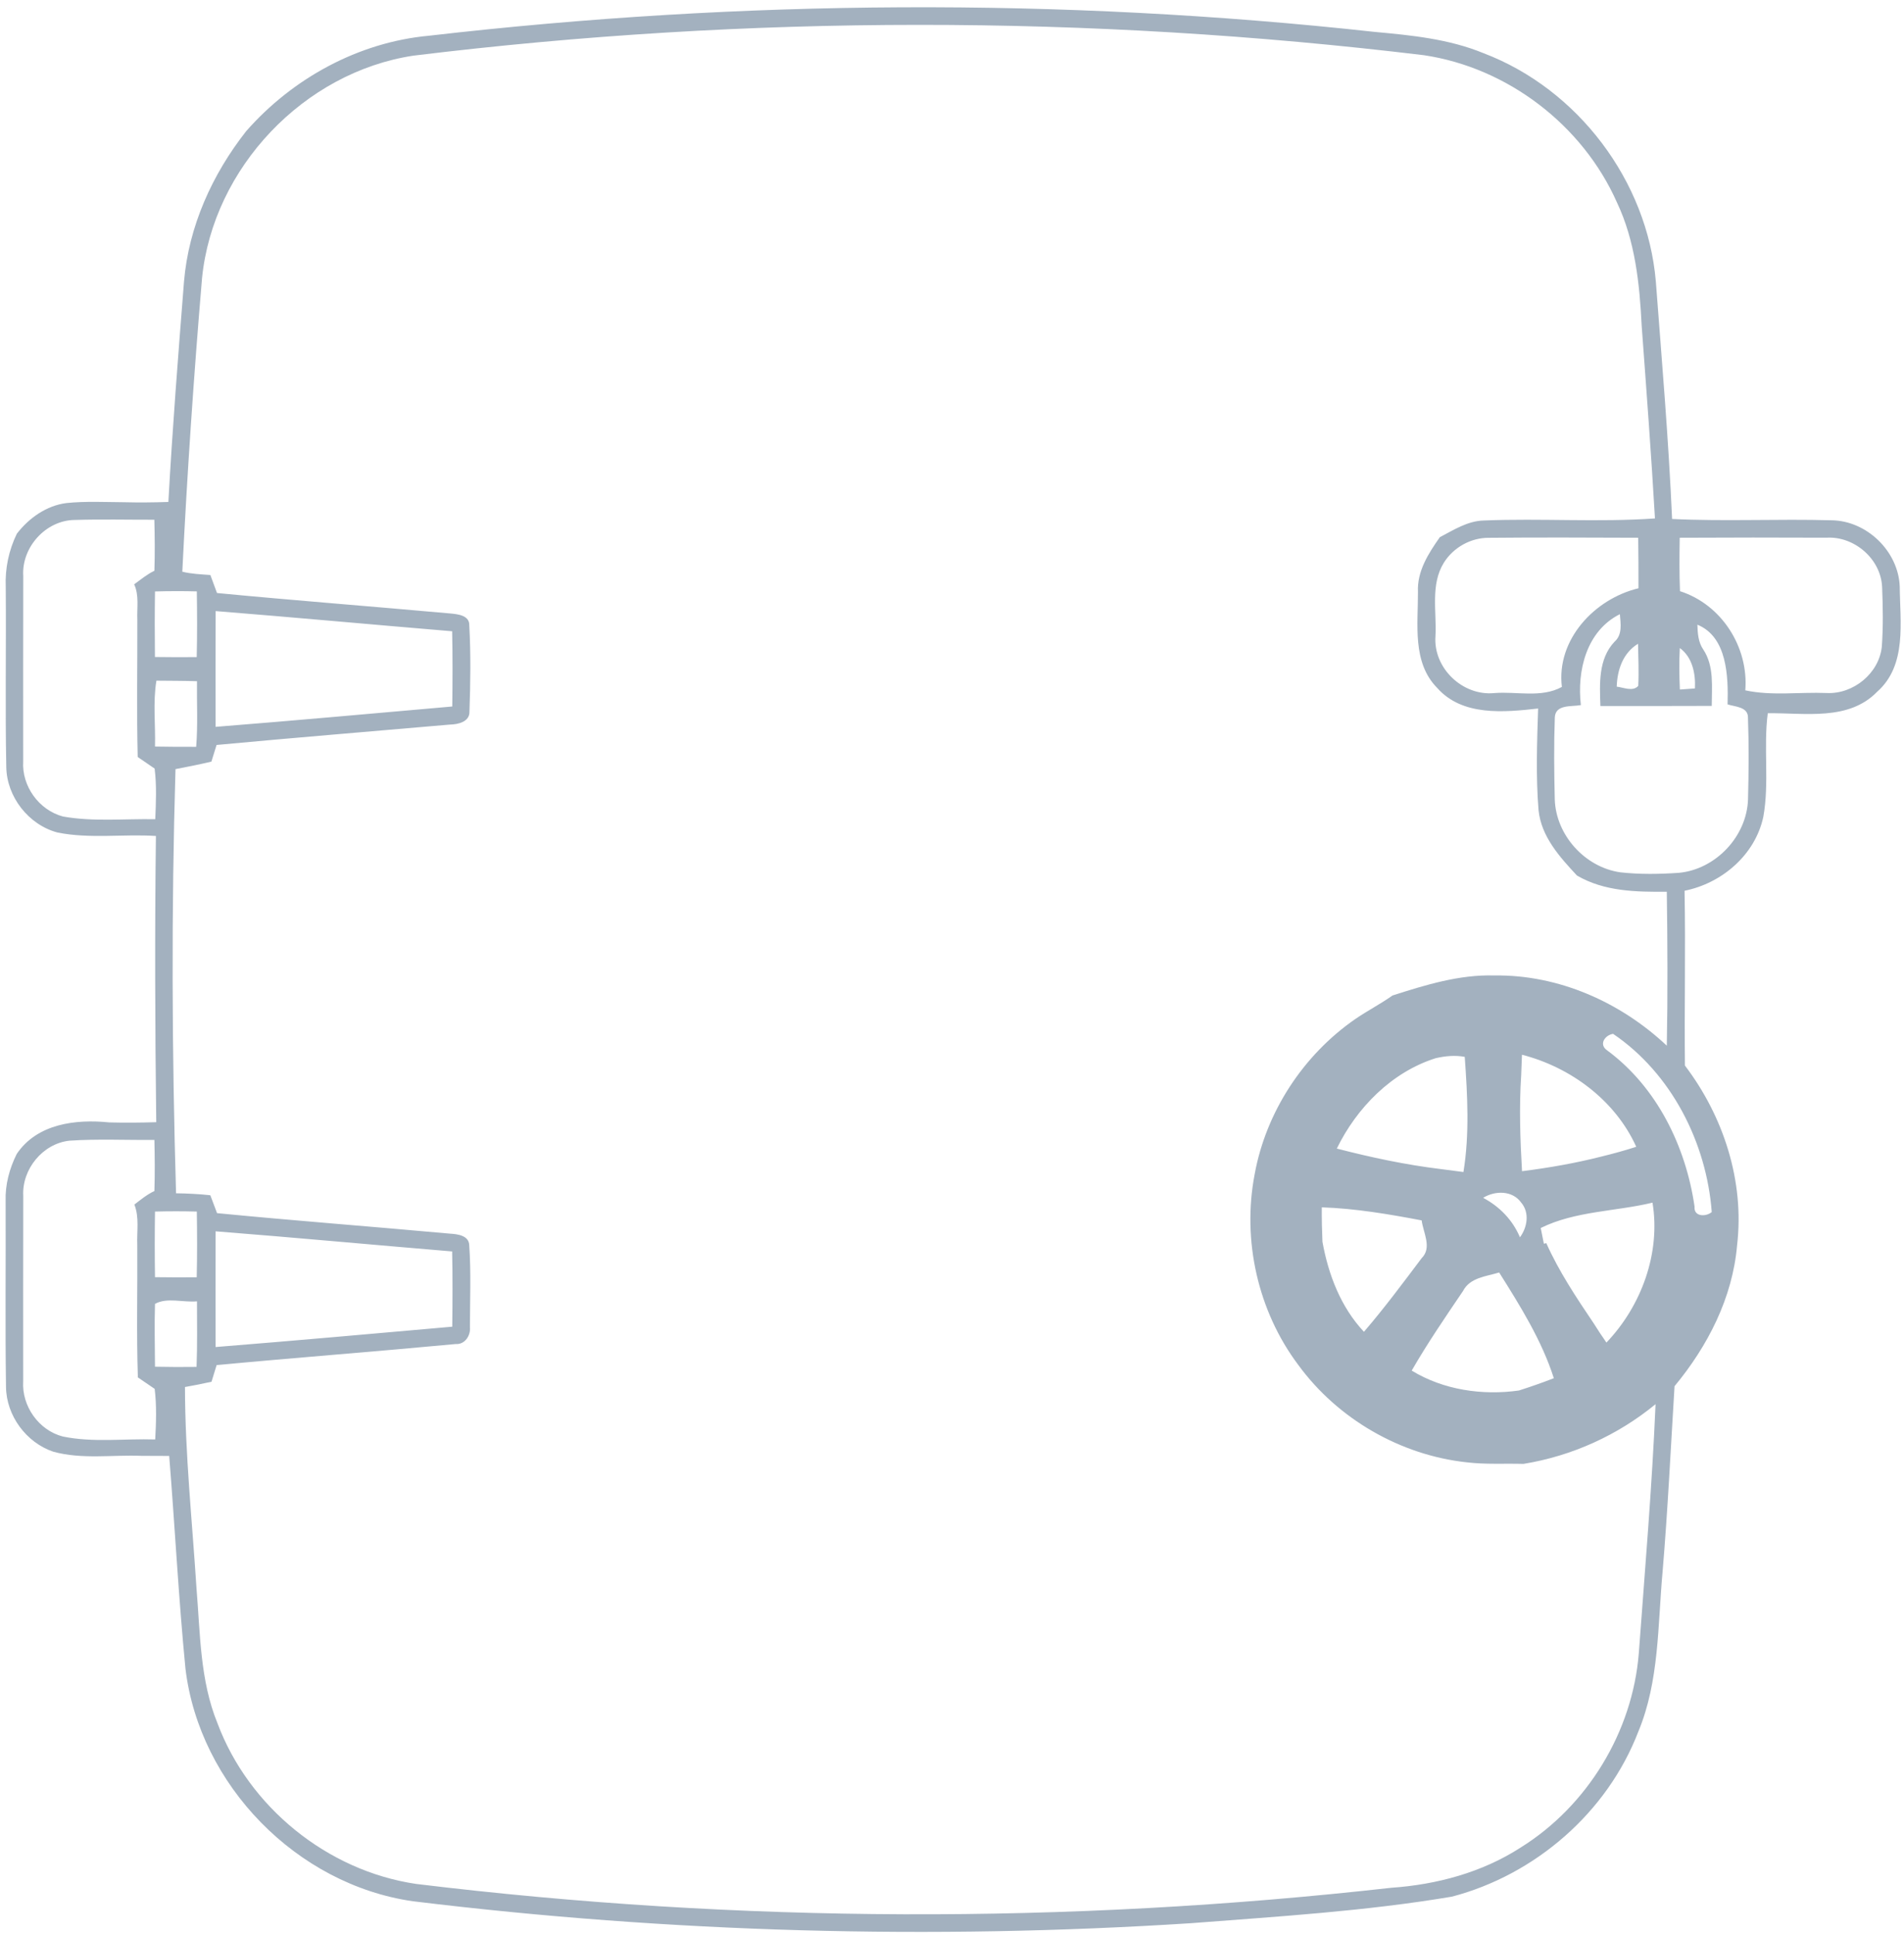 ﻿<?xml version="1.0" encoding="utf-8"?>
<svg version="1.1" xmlns:xlink="http://www.w3.org/1999/xlink" width="256px" height="260px" xmlns="http://www.w3.org/2000/svg">
  <g transform="matrix(1 0 0 1 -337 -551 )">
    <path d="M 33.097 17.638  C 39.336 10.529  48.199 5.673  57.678 4.803  C 99.876 -0.068  142.616 -0.346  184.851 4.291  C 189.802 4.744  194.841 5.242  199.485 7.158  C 212.152 11.977  221.484 24.322  222.632 37.823  C 223.437 48.464  224.351 59.105  224.819 69.768  C 231.957 70.112  239.117 69.739  246.262 69.944  C 250.994 70.002  255.221 74.09  255.426 78.815  C 255.462 83.612  256.435 89.427  252.383 93.003  C 248.529 96.967  242.642 95.811  237.683 95.884  C 237.083 100.506  237.917 105.216  237.083 109.816  C 235.986 114.929  231.518 118.739  226.494 119.748  C 226.647 127.581  226.457 135.421  226.545 143.246  C 231.737 150.084  234.568 158.794  233.558 167.402  C 232.951 174.467  229.616 180.961  225.148 186.351  C 224.636 194.667  224.241 203.004  223.539 211.312  C 222.881 218.516  223.107 225.99  220.277 232.792  C 216.101 243.652  206.433 252.033  195.214 254.973  C 183.622 256.926  171.848 257.636  160.131 258.542  C 125.261 260.78  90.179 259.822  55.498 255.588  C 39.899 253.35  26.808 239.966  24.935 224.316  C 24.007 214.801  23.517 205.249  22.749 195.727  C 21.505 195.713  20.269 195.713  19.033 195.713  C 15.084 195.559  11.018 196.217  7.164 195.157  C 3.522 193.928  0.852 190.308  0.808 186.454  C 0.684 178.131  0.794 169.801  0.757 161.471  C 0.684 159.263  1.269 157.098  2.249 155.13  C 4.992 151.057  10.184 150.428  14.689 150.889  C 16.796 150.947  18.902 150.925  21.008 150.859  C 20.847 138.032  20.803 125.204  20.964 112.383  C 16.554 112.098  12.071 112.793  7.72 111.915  C 3.843 110.877  0.903 107.125  0.845 103.103  C 0.684 95.036  0.845 86.962  0.772 78.895  C 0.669 76.423  1.181 73.973  2.264 71.75  C 3.895 69.636  6.25 67.962  8.948 67.625  C 11.53 67.362  14.133 67.501  16.722 67.516  C 18.697 67.567  20.672 67.545  22.639 67.479  C 23.18 57.599  23.963 47.733  24.738 37.874  C 25.36 30.451  28.526 23.452  33.097 17.638  Z M 191.448 7.421  C 146.382 1.973  100.651 1.973  55.593 7.48  C 40.864 9.703  28.651 22.56  27.166 37.384  C 26.054 50.526  25.162 63.683  24.511 76.855  C 25.747 77.162  27.02 77.206  28.285 77.301  C 28.585 78.105  28.877 78.91  29.177 79.722  C 39.628 80.724  50.094 81.528  60.552 82.471  C 61.546 82.567  63.141 82.713  63.097 84.073  C 63.309 87.92  63.258 91.796  63.119 95.65  C 63.17 97.033  61.605 97.384  60.515 97.406  C 50.05 98.32  39.577 99.168  29.119 100.148  C 28.885 100.894  28.651 101.64  28.424 102.386  C 26.822 102.766  25.213 103.088  23.597 103.395  C 23.027 122.396  23.114 141.418  23.67 160.418  C 25.206 160.44  26.749 160.513  28.278 160.681  C 28.577 161.479  28.877 162.283  29.184 163.087  C 39.621 164.104  50.072 164.894  60.515 165.845  C 61.517 165.903  63.046 166.086  63.09 167.395  C 63.346 171.059  63.185 174.745  63.185 178.416  C 63.294 179.543  62.512 180.771  61.261 180.684  C 50.554 181.693  39.833 182.505  29.126 183.514  C 28.899 184.253  28.665 184.999  28.439 185.752  C 27.254 186.022  26.062 186.249  24.87 186.461  C 24.884 195.493  25.842 204.503  26.42 213.521  C 26.925 219.606  26.888 225.903  29.236 231.651  C 33.448 242.936  44.023 251.507  55.944 253.262  C 99.43 258.557  143.523 258.674  187.052 253.781  C 193.159 253.357  199.258 251.726  204.436 248.384  C 213.439 242.782  219.502 232.814  220.343 222.246  C 221.162 211.093  222.12 199.94  222.596 188.765  C 217.505 192.956  211.347 195.735  204.839 196.795  C 202.308 196.722  199.77 196.89  197.247 196.59  C 188.296 195.632  179.856 190.754  174.554 183.485  C 169.127 176.266  166.991 166.737  168.688 157.888  C 170.209 149.492  175.226 141.827  182.233 136.986  C 183.856 135.874  185.619 134.967  187.228 133.826  C 191.667 132.408  196.209 130.996  200.933 131.135  C 209.556 131.018  217.886 134.719  224.109 140.577  C 224.241 133.673  224.204 126.776  224.109 119.88  C 219.985 119.916  215.699 119.85  212.028 117.7  C 209.702 115.199  207.23 112.479  206.864 108.917  C 206.491 104.375  206.66 99.797  206.806 95.248  C 202.228 95.76  196.626 96.309  193.239 92.484  C 189.861 89.068  190.665 83.949  190.65 79.597  C 190.511 76.796  192.055 74.405  193.59 72.218  C 195.463 71.238  197.328 70.024  199.514 69.973  C 207.171 69.658  214.88 70.229  222.515 69.695  C 222.018 61.065  221.367 52.443  220.731 43.82  C 220.453 38.167  219.86 32.396  217.403 27.211  C 212.796 16.819  202.703 9.096  191.448 7.421  Z M 10.06 69.9  C 6.169 69.929  2.878 73.571  3.127 77.44  C 3.112 85.733  3.112 94.034  3.119 102.335  C 2.907 105.677  5.233 108.902  8.466 109.765  C 12.554 110.497  16.744 110.05  20.876 110.131  C 20.971 107.856  21.074 105.582  20.789 103.322  C 20.028 102.803  19.267 102.291  18.514 101.764  C 18.361 95.606  18.485 89.441  18.463 83.283  C 18.397 81.704  18.726 80.036  18.039 78.551  C 18.924 77.915  19.765 77.206  20.759 76.73  C 20.833 74.441  20.811 72.152  20.752 69.87  C 17.19 69.878  13.621 69.79  10.06 69.9  Z M 200.165 72.299  C 197.752 72.284  195.404 73.6  194.132 75.648  C 192.303 78.588  193.181 82.23  193.005 85.507  C 192.676 89.8  196.655 93.603  200.933 93.171  C 203.939 92.93  207.23 93.859  210.002 92.345  C 209.219 86.004  214.404 80.49  220.299 79.085  C 220.299 76.818  220.299 74.551  220.263 72.291  C 213.563 72.269  206.864 72.233  200.165 72.299  Z M 245.589 72.284  C 239.007 72.255  232.425 72.255  225.843 72.291  C 225.806 74.683  225.784 77.074  225.879 79.473  C 231.474 81.265  235.123 86.984  234.663 92.805  C 238.239 93.573  241.954 93.017  245.589 93.164  C 249.18 93.347  252.654 90.524  253.019 86.918  C 253.21 84.249  253.166 81.565  253.056 78.895  C 252.88 75.136  249.319 72.064  245.589 72.284  Z M 26.464 79.502  C 24.584 79.451  22.712 79.458  20.84 79.51  C 20.796 82.442  20.796 85.382  20.833 88.322  C 22.705 88.351  24.577 88.351  26.449 88.337  C 26.522 85.39  26.508 82.442  26.464 79.502  Z M 60.793 84.863  C 50.189 83.978  39.599 82.998  28.994 82.15  C 28.972 87.335  28.98 92.527  28.987 97.713  C 39.599 96.872  50.203 95.906  60.808 94.977  C 60.852 91.606  60.866 88.234  60.793 84.863  Z M 217.798 82.567  C 213.307 84.812  212.013 90.158  212.554 94.787  C 211.318 95.029  209.139 94.648  209.051 96.44  C 208.919 100.104  208.956 103.776  209.044 107.447  C 209.19 112.259  213.095 116.589  217.856 117.269  C 220.475 117.561  223.122 117.517  225.755 117.335  C 230.706 116.859  234.882 112.413  235.028 107.44  C 235.123 103.79  235.153 100.133  235.021 96.484  C 235.058 95.007  233.28 95.021  232.279 94.692  C 232.381 90.948  232.235 85.616  228.22 83.978  C 228.256 85.134  228.329 86.326  229.009 87.313  C 230.501 89.558  230.15 92.345  230.15 94.897  C 225.163 94.926  220.175 94.904  215.18 94.912  C 215.077 91.95  214.88 88.586  217.081 86.267  C 218.164 85.309  217.9 83.846  217.798 82.567  Z M 220.241 86.545  C 218.207 87.774  217.447 90.056  217.374 92.308  C 218.273 92.41  219.568 93.025  220.27 92.198  C 220.365 90.311  220.277 88.425  220.241 86.545  Z M 227.89 92.549  C 227.993 90.567  227.554 88.351  225.857 87.116  C 225.755 88.973  225.784 90.838  225.865 92.696  C 226.369 92.659  227.386 92.586  227.89 92.549  Z M 26.486 91.577  C 24.665 91.518  22.851 91.526  21.03 91.504  C 20.547 94.422  20.92 97.406  20.84 100.36  C 22.683 100.397  24.526 100.404  26.376 100.397  C 26.617 97.457  26.449 94.509  26.486 91.577  Z M 216.884 138.982  C 215.779 139.158  214.931 140.409  216.079 141.198  C 222.771 146.142  226.662 154.092  227.839 162.203  C 227.708 163.607  229.39 163.592  230.15 162.941  C 229.448 153.602  224.724 144.292  216.884 138.982  Z M 196.94 142.076  C 195.631 141.835  194.314 141.959  193.027 142.259  C 187.118 144.124  182.416 148.914  179.739 154.406  C 184.324 155.591  188.976 156.586  193.678 157.156  C 194.702 157.288  195.733 157.42  196.764 157.559  C 197.598 152.454  197.306 147.217  196.94 142.076  Z M 219.999 154.165  C 217.184 147.934  211.187 143.473  204.634 141.791  C 204.597 142.69  204.561 143.597  204.531 144.504  C 204.246 148.812  204.392 153.141  204.641 157.449  C 208.232 156.995  211.801 156.374  215.311 155.481  C 216.891 155.094  218.456 154.67  219.999 154.165  Z M 9.336 153.346  C 5.745 153.734  2.929 157.186  3.127 160.776  C 3.105 169.077  3.119 177.378  3.119 185.679  C 2.9 189.006  5.204 192.283  8.451 193.116  C 12.524 193.957  16.737 193.38  20.869 193.511  C 20.993 191.244  21.074 188.97  20.796 186.71  C 20.043 186.191  19.282 185.679  18.536 185.167  C 18.339 179.228  18.5 173.29  18.456 167.351  C 18.383 165.545  18.748 163.651  18.068 161.932  C 18.931 161.274  19.765 160.572  20.759 160.118  C 20.833 157.822  20.811 155.533  20.759 153.244  C 16.956 153.28  13.139 153.09  9.336 153.346  Z M 204.524 161.661  C 203.332 160.009  201.021 160.045  199.412 161.025  C 201.628 162.203  203.383 164.009  204.363 166.335  C 205.358 164.989  205.687 163.022  204.524 161.661  Z M 222.186 161.676  C 217.206 162.875  211.808 162.788  207.157 165.084  C 207.259 165.618  207.471 166.671  207.581 167.198  L 207.903 167.117  C 209.607 170.935  211.94 174.431  214.273 177.89  C 214.821 178.767  215.392 179.63  215.991 180.486  C 220.694 175.557  223.298 168.463  222.186 161.676  Z M 191.148 164.06  C 186.716 163.219  182.24 162.459  177.72 162.305  C 177.706 163.848  177.742 165.384  177.808 166.934  C 178.605 171.352  180.273 175.725  183.388 179.038  C 186.123 175.857  188.632 172.485  191.155 169.128  C 192.574 167.724  191.353 165.698  191.148 164.06  Z M 26.464 162.875  C 24.592 162.824  22.712 162.824  20.84 162.875  C 20.796 165.815  20.796 168.755  20.84 171.695  C 22.712 171.725  24.577 171.725  26.449 171.71  C 26.522 168.763  26.508 165.815  26.464 162.875  Z M 60.793 168.236  C 50.189 167.351  39.599 166.364  28.987 165.53  C 28.972 170.715  28.98 175.901  28.987 181.086  C 39.599 180.237  50.203 179.287  60.808 178.351  C 60.844 174.979  60.866 171.608  60.793 168.236  Z M 201.569 171.066  C 199.814 171.6  197.635 171.739  196.699 173.568  C 194.322 177.078  191.923 180.581  189.809 184.253  C 194.066 186.856  199.324 187.624  204.224 186.929  C 205.804 186.425  207.369 185.883  208.919 185.276  C 207.296 180.194  204.4 175.564  201.569 171.066  Z M 26.486 174.943  C 24.65 175.118  22.441 174.379  20.84 175.286  C 20.752 178.102  20.825 180.918  20.84 183.733  C 22.697 183.777  24.562 183.777  26.427 183.755  C 26.544 180.815  26.486 177.883  26.486 174.943  Z " fill-rule="nonzero" fill="#a3b1bf" stroke="none" transform="matrix(1 0 0 1 337 551 )" />
  </g>
</svg>